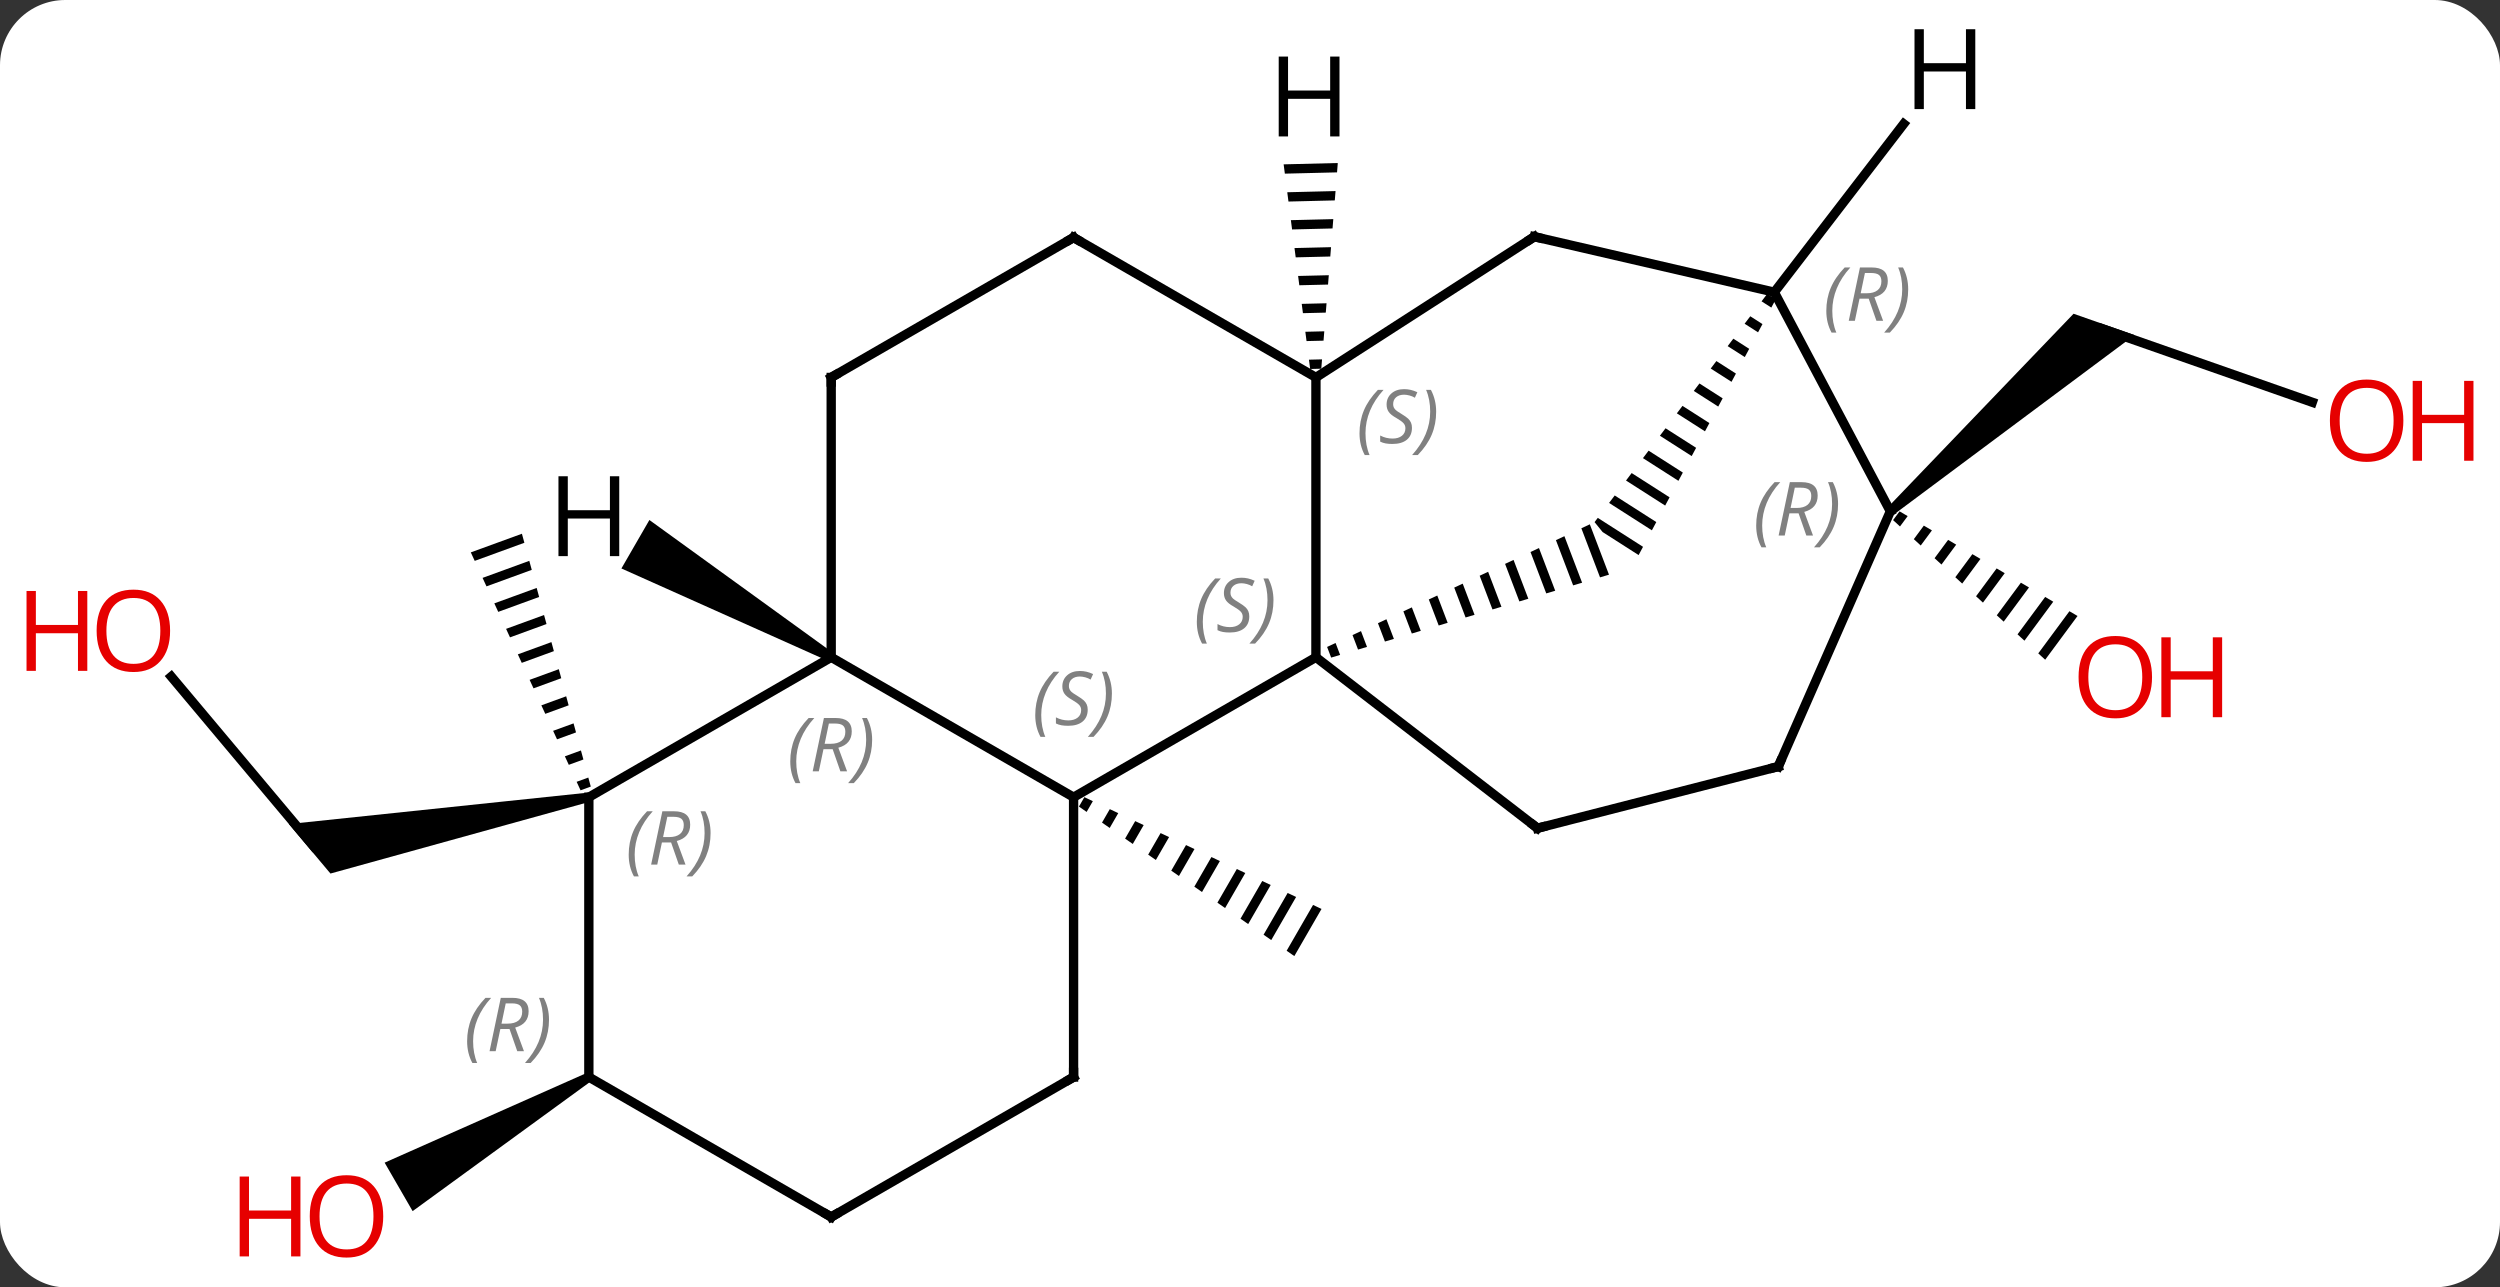 <svg width="268" viewBox="0 0 268 138" style="fill-opacity:1; color-rendering:auto; color-interpolation:auto; text-rendering:auto; stroke:black; stroke-linecap:square; stroke-miterlimit:10; shape-rendering:auto; stroke-opacity:1; fill:black; stroke-dasharray:none; font-weight:normal; stroke-width:1; font-family:'Open Sans'; font-style:normal; stroke-linejoin:miter; font-size:12; stroke-dashoffset:0; image-rendering:auto;" height="138" class="cas-substance-image" xmlns:xlink="http://www.w3.org/1999/xlink" xmlns="http://www.w3.org/2000/svg"><rect x="0" y="0" width="268" height="138" fill="#333333" stroke="none"/><svg class="cas-substance-single-component"><rect y="0" x="0" width="268" stroke="none" ry="7" rx="7" height="138" fill="white" class="cas-substance-group"/><svg y="0" x="0" width="268" viewBox="0 0 268 138" style="fill:black;" height="138" class="cas-substance-single-component-image"><svg><g><g transform="translate(134,69)" style="text-rendering:geometricPrecision; color-rendering:optimizeQuality; color-interpolation:linearRGB; stroke-linecap:butt; image-rendering:optimizeQuality;"><path style="stroke:none;" d="M-17.755 16.456 L-18.337 17.466 L-18.337 17.466 L-17.513 18.039 L-17.513 18.039 L-16.847 16.884 L-16.847 16.884 L-17.755 16.456 ZM-15.031 17.739 L-15.864 19.183 L-15.864 19.183 L-15.039 19.756 L-15.039 19.756 L-14.123 18.168 L-14.123 18.168 L-15.031 17.739 ZM-12.307 19.023 L-13.39 20.901 L-13.39 20.901 L-12.565 21.473 L-12.565 21.473 L-11.399 19.451 L-11.399 19.451 L-12.307 19.023 ZM-9.583 20.307 L-10.916 22.618 L-10.916 22.618 L-10.091 23.19 L-10.091 23.19 L-8.675 20.735 L-8.675 20.735 L-9.583 20.307 ZM-6.859 21.591 L-8.442 24.335 L-8.442 24.335 L-7.617 24.907 L-7.617 24.907 L-5.952 22.019 L-5.952 22.019 L-6.859 21.591 ZM-4.136 22.875 L-5.968 26.052 L-5.143 26.624 L-5.143 26.624 L-3.228 23.303 L-3.228 23.303 L-4.136 22.875 ZM-1.412 24.159 L-3.494 27.769 L-3.494 27.769 L-2.669 28.341 L-2.669 28.341 L-0.504 24.587 L-0.504 24.587 L-1.412 24.159 ZM1.312 25.443 L-1.02 29.486 L-0.195 30.059 L-0.195 30.059 L2.22 25.871 L2.22 25.871 L1.312 25.443 ZM4.035 26.727 L1.454 31.203 L1.454 31.203 L2.279 31.776 L2.279 31.776 L4.944 27.154 L4.944 27.154 L4.035 26.727 ZM6.759 28.01 L3.928 32.921 L3.928 32.921 L4.752 33.493 L4.752 33.493 L7.667 28.438 L7.667 28.438 L6.759 28.01 Z"/><line y2="3.53" y1="21.669" x2="-115.64" x1="-100.419" style="fill:none;"/><path style="stroke:none;" d="M-70.962 15.969 L-70.788 16.953 L-98.575 24.644 L-103.029 19.337 Z"/><path style="stroke:none;" d="M-78.051 -11.783 L-83.53 -9.784 L-83.53 -9.784 L-83.11 -8.873 L-77.787 -10.815 L-78.051 -11.783 ZM-77.26 -8.879 L-82.269 -7.051 L-81.849 -6.141 L-76.996 -7.911 L-77.26 -8.879 ZM-76.469 -5.974 L-81.009 -4.319 L-80.589 -3.408 L-76.205 -5.006 L-76.469 -5.974 ZM-75.678 -3.071 L-79.748 -1.586 L-79.328 -0.675 L-75.414 -2.103 L-75.678 -3.071 ZM-74.887 -0.167 L-78.488 1.147 L-78.067 2.058 L-74.624 0.801 L-74.887 -0.167 ZM-74.096 2.737 L-77.227 3.88 L-76.807 4.79 L-73.833 3.705 L-74.096 2.737 ZM-73.305 5.642 L-75.967 6.612 L-75.546 7.523 L-73.042 6.61 L-73.305 5.642 ZM-72.514 8.546 L-74.706 9.345 L-74.706 9.345 L-74.286 10.256 L-74.286 10.256 L-72.251 9.514 L-72.514 8.546 ZM-71.723 11.45 L-73.446 12.078 L-73.025 12.989 L-71.46 12.418 L-71.723 11.45 ZM-70.933 14.354 L-72.185 14.81 L-71.765 15.721 L-71.765 15.721 L-70.669 15.322 L-70.933 14.354 Z"/><line y2="-25.875" y1="-33.75" x2="113.878" x1="91.389" style="fill:none;"/><path style="stroke:none;" d="M68.972 -13.808 L68.32 -14.566 L88.285 -35.367 L94.824 -33.077 Z"/><path style="stroke:none;" d="M69.634 -14.183 L68.939 -13.243 L69.68 -12.563 L70.501 -13.673 L69.634 -14.183 ZM72.235 -12.654 L71.162 -11.202 L71.903 -10.522 L73.102 -12.144 L72.235 -12.654 ZM74.837 -11.124 L73.385 -9.162 L74.127 -8.481 L75.704 -10.614 L74.837 -11.124 ZM77.438 -9.595 L75.609 -7.121 L76.35 -6.441 L76.35 -6.441 L78.305 -9.085 L77.438 -9.595 ZM80.039 -8.066 L77.832 -5.08 L78.573 -4.4 L80.906 -7.556 L80.039 -8.066 ZM82.641 -6.536 L80.055 -3.039 L80.796 -2.359 L83.508 -6.026 L83.508 -6.026 L82.641 -6.536 ZM85.242 -5.007 L82.279 -0.998 L83.02 -0.318 L86.109 -4.497 L85.242 -5.007 ZM87.843 -3.477 L84.502 1.043 L85.243 1.723 L88.711 -2.967 L88.711 -2.967 L87.843 -3.477 Z"/><path style="stroke:none;" d="M-71.125 46.028 L-70.625 46.894 L-89.767 60.833 L-92.767 55.637 Z"/><line y2="16.461" y1="1.461" x2="-18.912" x1="7.068" style="fill:none;"/><line y2="-28.539" y1="1.461" x2="7.068" x1="7.068" style="fill:none;"/><path style="stroke:none;" d="M36.429 -12.793 L35.521 -12.369 L37.523 -7.106 L38.484 -7.393 L38.484 -7.393 L36.429 -12.793 ZM33.704 -11.521 L32.795 -11.097 L34.641 -6.247 L35.602 -6.533 L33.704 -11.521 ZM30.978 -10.249 L30.07 -9.825 L30.07 -9.825 L31.758 -5.386 L31.758 -5.386 L32.719 -5.673 L30.978 -10.249 ZM28.253 -8.977 L27.344 -8.553 L27.344 -8.553 L28.876 -4.526 L28.876 -4.526 L29.837 -4.813 L28.253 -8.977 ZM25.527 -7.705 L24.619 -7.28 L25.994 -3.666 L26.955 -3.953 L25.527 -7.705 ZM22.802 -6.433 L21.893 -6.008 L23.111 -2.806 L24.072 -3.093 L22.802 -6.433 ZM20.076 -5.16 L19.168 -4.736 L20.229 -1.946 L21.19 -2.233 L21.19 -2.233 L20.076 -5.16 ZM17.351 -3.888 L16.442 -3.464 L16.442 -3.464 L17.347 -1.086 L17.347 -1.086 L18.308 -1.373 L17.351 -3.888 ZM14.625 -2.616 L13.716 -2.192 L13.716 -2.192 L14.465 -0.226 L14.465 -0.226 L15.425 -0.512 L14.625 -2.616 ZM11.899 -1.344 L10.991 -0.92 L10.991 -0.92 L11.582 0.634 L11.582 0.634 L12.543 0.348 L12.543 0.348 L11.899 -1.344 ZM9.174 -0.072 L8.265 0.352 L8.265 0.352 L8.7 1.494 L8.7 1.494 L9.661 1.208 L9.661 1.208 L9.174 -0.072 Z"/><line y2="19.785" y1="1.461" x2="30.822" x1="7.068" style="fill:none;"/><line y2="1.461" y1="16.461" x2="-44.895" x1="-18.912" style="fill:none;"/><line y2="46.461" y1="16.461" x2="-18.912" x1="-18.912" style="fill:none;"/><line y2="-43.626" y1="-28.539" x2="30.483" x1="7.068" style="fill:none;"/><line y2="-43.539" y1="-28.539" x2="-18.912" x1="7.068" style="fill:none;"/><path style="stroke:none;" d="M55.444 -37.498 L54.839 -36.697 L54.839 -36.697 L55.886 -36.027 L55.886 -36.027 L56.36 -36.912 L55.444 -37.498 ZM53.628 -35.096 L53.023 -34.296 L53.023 -34.296 L54.463 -33.374 L54.938 -34.259 L54.938 -34.259 L53.628 -35.096 ZM51.812 -32.695 L51.206 -31.895 L53.041 -30.721 L53.515 -31.606 L53.515 -31.606 L51.812 -32.695 ZM49.995 -30.294 L49.39 -29.493 L49.39 -29.493 L51.618 -28.068 L52.092 -28.953 L49.995 -30.294 ZM48.179 -27.893 L47.574 -27.092 L50.195 -25.415 L50.195 -25.415 L50.669 -26.299 L48.179 -27.893 ZM46.363 -25.491 L45.758 -24.691 L45.758 -24.691 L48.773 -22.762 L49.247 -23.646 L49.247 -23.646 L46.363 -25.491 ZM44.547 -23.09 L43.941 -22.29 L47.35 -20.109 L47.824 -20.994 L44.547 -23.09 ZM42.73 -20.689 L42.125 -19.888 L45.927 -17.456 L45.927 -17.456 L46.401 -18.34 L42.73 -20.689 ZM40.914 -18.288 L40.309 -17.487 L44.505 -14.803 L44.505 -14.803 L44.979 -15.687 L44.979 -15.687 L40.914 -18.288 ZM39.098 -15.886 L38.493 -15.086 L43.082 -12.15 L43.556 -13.034 L43.556 -13.034 L39.098 -15.886 ZM37.282 -13.485 L36.938 -13.03 L37.802 -11.964 L41.659 -9.497 L42.133 -10.381 L37.282 -13.485 Z"/><line y2="13.173" y1="19.785" x2="56.631" x1="30.822" style="fill:none;"/><line y2="16.461" y1="1.461" x2="-70.875" x1="-44.895" style="fill:none;"/><line y2="-28.539" y1="1.461" x2="-44.895" x1="-44.895" style="fill:none;"/><line y2="61.461" y1="46.461" x2="-44.895" x1="-18.912" style="fill:none;"/><line y2="-37.677" y1="-43.626" x2="56.205" x1="30.483" style="fill:none;"/><line y2="-28.539" y1="-43.539" x2="-44.895" x1="-18.912" style="fill:none;"/><line y2="-14.187" y1="-37.677" x2="68.646" x1="56.205" style="fill:none;"/><line y2="-14.187" y1="13.173" x2="68.646" x1="56.631" style="fill:none;"/><line y2="46.461" y1="16.461" x2="-70.875" x1="-70.875" style="fill:none;"/><line y2="46.461" y1="61.461" x2="-70.875" x1="-44.895" style="fill:none;"/><path style="stroke:none;" d="M9.411 -51.525 L3.606 -51.382 L3.606 -51.382 L3.736 -50.385 L3.736 -50.385 L9.331 -50.522 L9.331 -50.522 L9.411 -51.525 ZM9.17 -48.518 L3.994 -48.391 L3.994 -48.391 L4.123 -47.394 L4.123 -47.394 L9.09 -47.516 L9.09 -47.516 L9.17 -48.518 ZM8.929 -45.511 L4.382 -45.399 L4.382 -45.399 L4.511 -44.402 L4.511 -44.402 L8.848 -44.509 L8.848 -44.509 L8.929 -45.511 ZM8.688 -42.504 L4.769 -42.408 L4.769 -42.408 L4.899 -41.411 L4.899 -41.411 L8.607 -41.502 L8.607 -41.502 L8.688 -42.504 ZM8.446 -39.497 L5.157 -39.417 L5.157 -39.417 L5.286 -38.419 L5.286 -38.419 L8.366 -38.495 L8.366 -38.495 L8.446 -39.497 ZM8.205 -36.49 L5.545 -36.425 L5.545 -36.425 L5.674 -35.428 L5.674 -35.428 L8.124 -35.488 L8.124 -35.488 L8.205 -36.49 ZM7.964 -33.484 L5.932 -33.434 L5.932 -33.434 L6.061 -32.437 L6.061 -32.437 L7.883 -32.481 L7.883 -32.481 L7.964 -33.484 ZM7.722 -30.477 L6.32 -30.442 L6.32 -30.442 L6.449 -29.445 L6.449 -29.445 L7.642 -29.475 L7.642 -29.475 L7.722 -30.477 Z"/><path style="stroke:none;" d="M-44.645 1.028 L-45.145 1.894 L-67.385 -8.06 L-64.385 -13.256 Z"/><line y2="-55.719" y1="-37.677" x2="70.078" x1="56.205" style="fill:none;"/></g><g transform="translate(134,69)" style="fill:rgb(230,0,0); text-rendering:geometricPrecision; color-rendering:optimizeQuality; image-rendering:optimizeQuality; font-family:'Open Sans'; stroke:rgb(230,0,0); color-interpolation:linearRGB;"><path style="stroke:none;" d="M-115.766 -1.381 Q-115.766 0.681 -116.805 1.861 Q-117.844 3.041 -119.687 3.041 Q-121.578 3.041 -122.609 1.877 Q-123.641 0.712 -123.641 -1.397 Q-123.641 -3.491 -122.609 -4.639 Q-121.578 -5.788 -119.687 -5.788 Q-117.828 -5.788 -116.797 -4.616 Q-115.766 -3.444 -115.766 -1.381 ZM-122.594 -1.381 Q-122.594 0.353 -121.851 1.259 Q-121.109 2.166 -119.687 2.166 Q-118.266 2.166 -117.539 1.267 Q-116.812 0.369 -116.812 -1.381 Q-116.812 -3.116 -117.539 -4.006 Q-118.266 -4.897 -119.687 -4.897 Q-121.109 -4.897 -121.851 -3.998 Q-122.594 -3.1 -122.594 -1.381 Z"/><path style="stroke:none;" d="M-124.641 2.916 L-125.641 2.916 L-125.641 -1.116 L-130.156 -1.116 L-130.156 2.916 L-131.156 2.916 L-131.156 -5.647 L-130.156 -5.647 L-130.156 -2.006 L-125.641 -2.006 L-125.641 -5.647 L-124.641 -5.647 L-124.641 2.916 Z"/><path style="stroke:none;" d="M123.641 -23.905 Q123.641 -21.843 122.601 -20.663 Q121.562 -19.483 119.719 -19.483 Q117.828 -19.483 116.797 -20.648 Q115.766 -21.812 115.766 -23.921 Q115.766 -26.015 116.797 -27.163 Q117.828 -28.312 119.719 -28.312 Q121.578 -28.312 122.609 -27.14 Q123.641 -25.968 123.641 -23.905 ZM116.812 -23.905 Q116.812 -22.171 117.555 -21.265 Q118.297 -20.358 119.719 -20.358 Q121.141 -20.358 121.867 -21.257 Q122.594 -22.155 122.594 -23.905 Q122.594 -25.64 121.867 -26.53 Q121.141 -27.421 119.719 -27.421 Q118.297 -27.421 117.555 -26.523 Q116.812 -25.624 116.812 -23.905 Z"/><path style="stroke:none;" d="M131.156 -19.608 L130.156 -19.608 L130.156 -23.64 L125.641 -23.64 L125.641 -19.608 L124.641 -19.608 L124.641 -28.171 L125.641 -28.171 L125.641 -24.53 L130.156 -24.53 L130.156 -28.171 L131.156 -28.171 L131.156 -19.608 Z"/><path style="stroke:none;" d="M96.698 3.587 Q96.698 5.649 95.658 6.829 Q94.619 8.009 92.776 8.009 Q90.885 8.009 89.854 6.845 Q88.823 5.68 88.823 3.571 Q88.823 1.477 89.854 0.329 Q90.885 -0.82 92.776 -0.82 Q94.635 -0.82 95.666 0.352 Q96.698 1.524 96.698 3.587 ZM89.869 3.587 Q89.869 5.321 90.612 6.227 Q91.354 7.134 92.776 7.134 Q94.198 7.134 94.924 6.235 Q95.651 5.337 95.651 3.587 Q95.651 1.852 94.924 0.962 Q94.198 0.071 92.776 0.071 Q91.354 0.071 90.612 0.97 Q89.869 1.868 89.869 3.587 Z"/><path style="stroke:none;" d="M104.213 7.884 L103.213 7.884 L103.213 3.852 L98.698 3.852 L98.698 7.884 L97.698 7.884 L97.698 -0.679 L98.698 -0.679 L98.698 2.962 L103.213 2.962 L103.213 -0.679 L104.213 -0.679 L104.213 7.884 Z"/><path style="stroke:none;" d="M-92.918 61.391 Q-92.918 63.453 -93.957 64.633 Q-94.996 65.813 -96.839 65.813 Q-98.73 65.813 -99.761 64.648 Q-100.793 63.484 -100.793 61.375 Q-100.793 59.281 -99.761 58.133 Q-98.73 56.984 -96.839 56.984 Q-94.98 56.984 -93.949 58.156 Q-92.918 59.328 -92.918 61.391 ZM-99.746 61.391 Q-99.746 63.125 -99.003 64.031 Q-98.261 64.938 -96.839 64.938 Q-95.418 64.938 -94.691 64.039 Q-93.964 63.141 -93.964 61.391 Q-93.964 59.656 -94.691 58.766 Q-95.418 57.875 -96.839 57.875 Q-98.261 57.875 -99.003 58.773 Q-99.746 59.672 -99.746 61.391 Z"/><path style="stroke:none;" d="M-101.793 65.688 L-102.793 65.688 L-102.793 61.656 L-107.308 61.656 L-107.308 65.688 L-108.308 65.688 L-108.308 57.125 L-107.308 57.125 L-107.308 60.766 L-102.793 60.766 L-102.793 57.125 L-101.793 57.125 L-101.793 65.688 Z"/></g><g transform="translate(134,69)" style="font-size:8.4px; fill:gray; text-rendering:geometricPrecision; image-rendering:optimizeQuality; color-rendering:optimizeQuality; font-family:'Open Sans'; font-style:italic; stroke:gray; color-interpolation:linearRGB;"><path style="stroke:none;" d="M-5.701 -2.336 Q-5.701 -3.664 -5.232 -4.789 Q-4.763 -5.914 -3.732 -6.992 L-3.123 -6.992 Q-4.091 -5.93 -4.576 -4.758 Q-5.06 -3.586 -5.06 -2.351 Q-5.06 -1.023 -4.623 -0.008 L-5.138 -0.008 Q-5.701 -1.039 -5.701 -2.336 ZM-0.078 -2.93 Q-0.078 -2.101 -0.625 -1.648 Q-1.172 -1.195 -2.172 -1.195 Q-2.578 -1.195 -2.891 -1.25 Q-3.203 -1.305 -3.485 -1.445 L-3.485 -2.101 Q-2.86 -1.773 -2.156 -1.773 Q-1.531 -1.773 -1.156 -2.07 Q-0.781 -2.367 -0.781 -2.883 Q-0.781 -3.195 -0.985 -3.422 Q-1.188 -3.648 -1.75 -3.976 Q-2.344 -4.305 -2.57 -4.633 Q-2.797 -4.961 -2.797 -5.414 Q-2.797 -6.148 -2.281 -6.609 Q-1.766 -7.07 -0.922 -7.07 Q-0.547 -7.07 -0.211 -6.992 Q0.125 -6.914 0.5 -6.742 L0.234 -6.148 Q-0.016 -6.305 -0.336 -6.391 Q-0.656 -6.476 -0.922 -6.476 Q-1.453 -6.476 -1.774 -6.203 Q-2.094 -5.93 -2.094 -5.461 Q-2.094 -5.258 -2.024 -5.109 Q-1.953 -4.961 -1.813 -4.828 Q-1.672 -4.695 -1.25 -4.445 Q-0.688 -4.101 -0.484 -3.906 Q-0.281 -3.711 -0.18 -3.476 Q-0.078 -3.242 -0.078 -2.93 ZM2.516 -4.648 Q2.516 -3.32 2.04 -2.187 Q1.563 -1.055 0.547 -0.008 L-0.062 -0.008 Q1.876 -2.164 1.876 -4.648 Q1.876 -5.976 1.438 -6.992 L1.954 -6.992 Q2.516 -5.93 2.516 -4.648 Z"/><path style="stroke:none;" d="M-23.021 7.664 Q-23.021 6.336 -22.552 5.211 Q-22.083 4.086 -21.052 3.008 L-20.443 3.008 Q-21.411 4.07 -21.896 5.242 Q-22.38 6.414 -22.38 7.649 Q-22.38 8.977 -21.943 9.992 L-22.458 9.992 Q-23.021 8.961 -23.021 7.664 ZM-17.398 7.07 Q-17.398 7.899 -17.945 8.352 Q-18.492 8.805 -19.492 8.805 Q-19.898 8.805 -20.211 8.75 Q-20.523 8.695 -20.805 8.555 L-20.805 7.899 Q-20.18 8.227 -19.476 8.227 Q-18.851 8.227 -18.476 7.93 Q-18.101 7.633 -18.101 7.117 Q-18.101 6.805 -18.305 6.578 Q-18.508 6.352 -19.07 6.024 Q-19.664 5.695 -19.89 5.367 Q-20.117 5.039 -20.117 4.586 Q-20.117 3.852 -19.601 3.391 Q-19.086 2.93 -18.242 2.93 Q-17.867 2.93 -17.531 3.008 Q-17.195 3.086 -16.82 3.258 L-17.086 3.852 Q-17.336 3.695 -17.656 3.609 Q-17.976 3.523 -18.242 3.523 Q-18.773 3.523 -19.093 3.797 Q-19.414 4.07 -19.414 4.539 Q-19.414 4.742 -19.343 4.891 Q-19.273 5.039 -19.133 5.172 Q-18.992 5.305 -18.57 5.555 Q-18.008 5.899 -17.805 6.094 Q-17.601 6.289 -17.5 6.524 Q-17.398 6.758 -17.398 7.07 ZM-14.804 5.352 Q-14.804 6.68 -15.28 7.813 Q-15.757 8.945 -16.773 9.992 L-17.382 9.992 Q-15.444 7.836 -15.444 5.352 Q-15.444 4.024 -15.882 3.008 L-15.366 3.008 Q-14.804 4.07 -14.804 5.352 Z"/><path style="stroke:none;" d="M11.739 -22.549 Q11.739 -23.877 12.208 -25.002 Q12.677 -26.127 13.708 -27.205 L14.317 -27.205 Q13.348 -26.142 12.864 -24.97 Q12.38 -23.799 12.38 -22.564 Q12.38 -21.236 12.817 -20.22 L12.302 -20.22 Q11.739 -21.252 11.739 -22.549 ZM17.362 -23.142 Q17.362 -22.314 16.815 -21.861 Q16.268 -21.408 15.268 -21.408 Q14.862 -21.408 14.549 -21.463 Q14.237 -21.517 13.955 -21.658 L13.955 -22.314 Q14.58 -21.986 15.284 -21.986 Q15.909 -21.986 16.284 -22.283 Q16.659 -22.58 16.659 -23.095 Q16.659 -23.408 16.455 -23.634 Q16.252 -23.861 15.69 -24.189 Q15.096 -24.517 14.87 -24.845 Q14.643 -25.174 14.643 -25.627 Q14.643 -26.361 15.159 -26.822 Q15.674 -27.283 16.518 -27.283 Q16.893 -27.283 17.229 -27.205 Q17.565 -27.127 17.94 -26.955 L17.674 -26.361 Q17.424 -26.517 17.104 -26.603 Q16.784 -26.689 16.518 -26.689 Q15.987 -26.689 15.666 -26.416 Q15.346 -26.142 15.346 -25.674 Q15.346 -25.47 15.416 -25.322 Q15.487 -25.174 15.627 -25.041 Q15.768 -24.908 16.19 -24.658 Q16.752 -24.314 16.955 -24.119 Q17.159 -23.924 17.26 -23.689 Q17.362 -23.455 17.362 -23.142 ZM19.956 -24.861 Q19.956 -23.533 19.48 -22.4 Q19.003 -21.267 17.987 -20.22 L17.378 -20.22 Q19.316 -22.377 19.316 -24.861 Q19.316 -26.189 18.878 -27.205 L19.394 -27.205 Q19.956 -26.142 19.956 -24.861 Z"/></g><g transform="translate(134,69)" style="stroke-linecap:butt; font-size:8.4px; text-rendering:geometricPrecision; image-rendering:optimizeQuality; color-rendering:optimizeQuality; font-family:'Open Sans'; font-style:italic; color-interpolation:linearRGB; stroke-miterlimit:5;"><path style="fill:none;" d="M30.426 19.48 L30.822 19.785 L31.306 19.661"/><path style="fill:gray; stroke:none;" d="M-49.283 12.625 Q-49.283 11.297 -48.815 10.172 Q-48.346 9.047 -47.315 7.969 L-46.705 7.969 Q-47.674 9.031 -48.158 10.203 Q-48.643 11.375 -48.643 12.609 Q-48.643 13.938 -48.205 14.953 L-48.721 14.953 Q-49.283 13.922 -49.283 12.625 ZM-45.723 11.313 L-46.223 13.688 L-46.88 13.688 L-45.676 7.969 L-44.426 7.969 Q-42.692 7.969 -42.692 9.406 Q-42.692 10.766 -44.13 11.156 L-43.192 13.688 L-43.911 13.688 L-44.739 11.313 L-45.723 11.313 ZM-45.145 8.563 Q-45.536 10.484 -45.598 10.734 L-44.942 10.734 Q-44.192 10.734 -43.786 10.406 Q-43.38 10.078 -43.38 9.453 Q-43.38 8.984 -43.637 8.774 Q-43.895 8.563 -44.489 8.563 L-45.145 8.563 ZM-40.506 10.313 Q-40.506 11.641 -40.983 12.774 Q-41.459 13.906 -42.475 14.953 L-43.084 14.953 Q-41.147 12.797 -41.147 10.313 Q-41.147 8.984 -41.584 7.969 L-41.069 7.969 Q-40.506 9.031 -40.506 10.313 Z"/><path style="fill:none;" d="M-18.912 45.961 L-18.912 46.461 L-19.345 46.711"/><path style="fill:none;" d="M30.063 -43.355 L30.483 -43.626 L30.97 -43.513"/><path style="fill:none;" d="M-18.479 -43.289 L-18.912 -43.539 L-19.345 -43.289"/><path style="fill:gray; stroke:none;" d="M61.781 -35.672 Q61.781 -37 62.25 -38.125 Q62.718 -39.25 63.75 -40.328 L64.359 -40.328 Q63.39 -39.266 62.906 -38.094 Q62.422 -36.922 62.422 -35.687 Q62.422 -34.359 62.859 -33.344 L62.343 -33.344 Q61.781 -34.375 61.781 -35.672 ZM65.341 -36.984 L64.841 -34.609 L64.185 -34.609 L65.388 -40.328 L66.638 -40.328 Q68.372 -40.328 68.372 -38.891 Q68.372 -37.531 66.935 -37.141 L67.872 -34.609 L67.153 -34.609 L66.325 -36.984 L65.341 -36.984 ZM65.919 -39.734 Q65.528 -37.812 65.466 -37.562 L66.122 -37.562 Q66.872 -37.562 67.278 -37.891 Q67.685 -38.219 67.685 -38.844 Q67.685 -39.312 67.427 -39.523 Q67.169 -39.734 66.575 -39.734 L65.919 -39.734 ZM70.558 -37.984 Q70.558 -36.656 70.082 -35.523 Q69.605 -34.391 68.589 -33.344 L67.98 -33.344 Q69.918 -35.5 69.918 -37.984 Q69.918 -39.312 69.48 -40.328 L69.996 -40.328 Q70.558 -39.266 70.558 -37.984 Z"/><path style="fill:none;" d="M56.147 13.297 L56.631 13.173 L56.832 12.715"/><path style="fill:gray; stroke:none;" d="M-66.603 22.625 Q-66.603 21.297 -66.135 20.172 Q-65.666 19.047 -64.635 17.969 L-64.025 17.969 Q-64.994 19.031 -65.478 20.203 Q-65.963 21.375 -65.963 22.609 Q-65.963 23.938 -65.525 24.953 L-66.041 24.953 Q-66.603 23.922 -66.603 22.625 ZM-63.043 21.312 L-63.543 23.688 L-64.2 23.688 L-62.996 17.969 L-61.746 17.969 Q-60.012 17.969 -60.012 19.406 Q-60.012 20.766 -61.45 21.156 L-60.512 23.688 L-61.231 23.688 L-62.059 21.312 L-63.043 21.312 ZM-62.465 18.562 Q-62.856 20.484 -62.918 20.734 L-62.262 20.734 Q-61.512 20.734 -61.106 20.406 Q-60.7 20.078 -60.7 19.453 Q-60.7 18.984 -60.957 18.773 Q-61.215 18.562 -61.809 18.562 L-62.465 18.562 ZM-57.826 20.312 Q-57.826 21.641 -58.303 22.773 Q-58.779 23.906 -59.795 24.953 L-60.404 24.953 Q-58.467 22.797 -58.467 20.312 Q-58.467 18.984 -58.904 17.969 L-58.389 17.969 Q-57.826 19.031 -57.826 20.312 Z"/><path style="fill:none;" d="M-44.895 -28.039 L-44.895 -28.539 L-44.462 -28.789"/><path style="fill:none;" d="M-44.462 61.211 L-44.895 61.461 L-45.328 61.211"/><path style="fill:gray; stroke:none;" d="M54.264 -12.657 Q54.264 -13.985 54.733 -15.11 Q55.202 -16.235 56.233 -17.313 L56.842 -17.313 Q55.873 -16.25 55.389 -15.079 Q54.905 -13.907 54.905 -12.672 Q54.905 -11.344 55.342 -10.329 L54.827 -10.329 Q54.264 -11.36 54.264 -12.657 ZM57.824 -13.969 L57.324 -11.594 L56.668 -11.594 L57.871 -17.313 L59.121 -17.313 Q60.855 -17.313 60.855 -15.875 Q60.855 -14.516 59.418 -14.125 L60.355 -11.594 L59.637 -11.594 L58.809 -13.969 L57.824 -13.969 ZM58.402 -16.719 Q58.012 -14.797 57.949 -14.547 L58.605 -14.547 Q59.355 -14.547 59.762 -14.875 Q60.168 -15.204 60.168 -15.829 Q60.168 -16.297 59.91 -16.508 Q59.652 -16.719 59.059 -16.719 L58.402 -16.719 ZM63.041 -14.969 Q63.041 -13.641 62.565 -12.508 Q62.088 -11.375 61.073 -10.329 L60.463 -10.329 Q62.401 -12.485 62.401 -14.969 Q62.401 -16.297 61.963 -17.313 L62.479 -17.313 Q63.041 -16.25 63.041 -14.969 Z"/><path style="fill:gray; stroke:none;" d="M-83.924 42.625 Q-83.924 41.297 -83.455 40.172 Q-82.986 39.047 -81.955 37.969 L-81.346 37.969 Q-82.314 39.031 -82.799 40.203 Q-83.283 41.375 -83.283 42.609 Q-83.283 43.938 -82.846 44.953 L-83.361 44.953 Q-83.924 43.922 -83.924 42.625 ZM-80.364 41.312 L-80.864 43.688 L-81.52 43.688 L-80.317 37.969 L-79.067 37.969 Q-77.332 37.969 -77.332 39.406 Q-77.332 40.766 -78.77 41.156 L-77.832 43.688 L-78.551 43.688 L-79.379 41.312 L-80.364 41.312 ZM-79.786 38.562 Q-80.176 40.484 -80.239 40.734 L-79.582 40.734 Q-78.832 40.734 -78.426 40.406 Q-78.02 40.078 -78.02 39.453 Q-78.02 38.984 -78.278 38.773 Q-78.536 38.562 -79.129 38.562 L-79.786 38.562 ZM-75.147 40.312 Q-75.147 41.641 -75.623 42.773 Q-76.1 43.906 -77.115 44.953 L-77.725 44.953 Q-75.787 42.797 -75.787 40.312 Q-75.787 38.984 -76.225 37.969 L-75.709 37.969 Q-75.147 39.031 -75.147 40.312 Z"/><path style="stroke:none;" d="M9.594 -54.374 L8.594 -54.374 L8.594 -58.405 L4.078 -58.405 L4.078 -54.374 L3.078 -54.374 L3.078 -62.936 L4.078 -62.936 L4.078 -59.296 L8.594 -59.296 L8.594 -62.936 L9.594 -62.936 L9.594 -54.374 Z"/><path style="stroke:none;" d="M-67.617 -9.383 L-68.617 -9.383 L-68.617 -13.414 L-73.133 -13.414 L-73.133 -9.383 L-74.133 -9.383 L-74.133 -17.945 L-73.133 -17.945 L-73.133 -14.305 L-68.617 -14.305 L-68.617 -17.945 L-67.617 -17.945 L-67.617 -9.383 Z"/><path style="stroke:none;" d="M77.751 -57.305 L76.751 -57.305 L76.751 -61.336 L72.235 -61.336 L72.235 -57.305 L71.235 -57.305 L71.235 -65.867 L72.235 -65.867 L72.235 -62.227 L76.751 -62.227 L76.751 -65.867 L77.751 -65.867 L77.751 -57.305 Z"/></g></g></svg></svg></svg></svg>